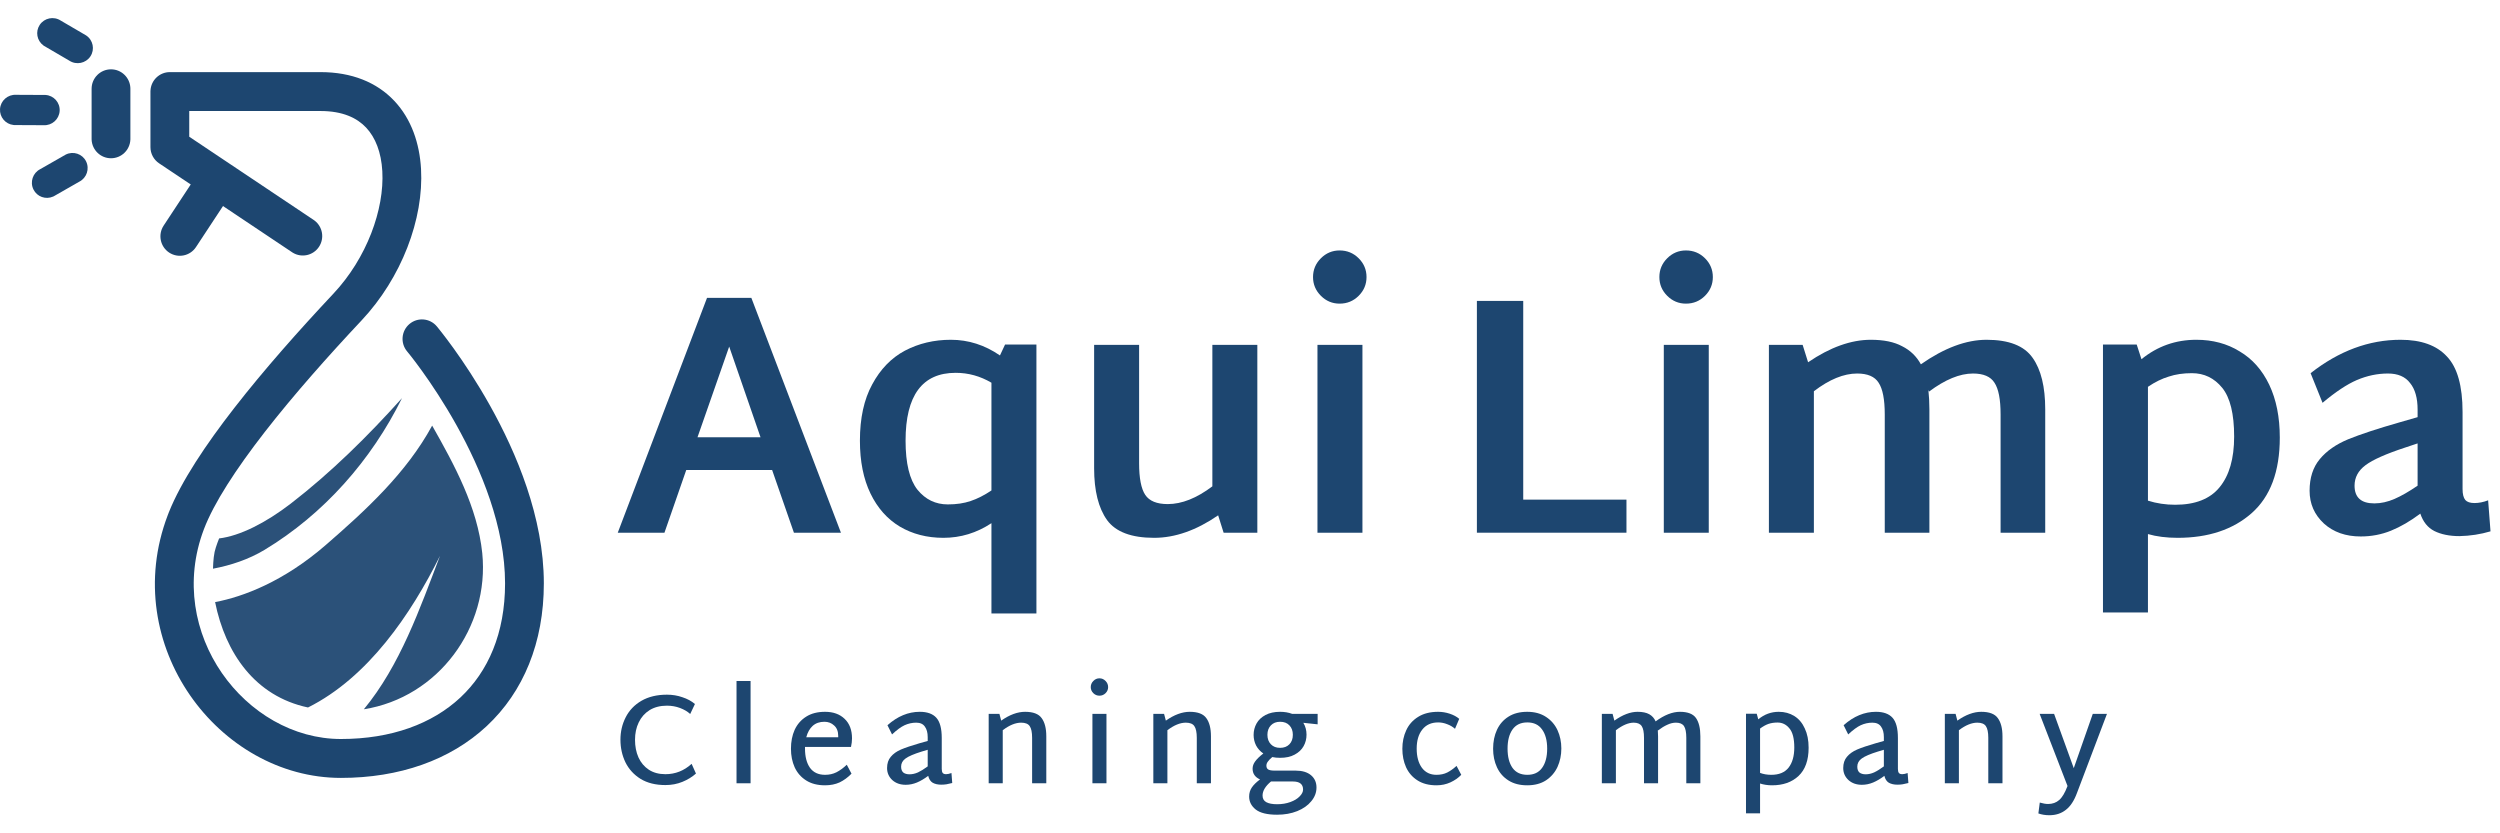 <svg width="123" height="41" viewBox="0 0 123 41" fill="none" xmlns="http://www.w3.org/2000/svg">
<path d="M3.235 7.605C3.603 7.42 4.051 7.569 4.234 7.937C4.417 8.306 4.267 8.755 3.899 8.94L2.646 9.656L2.611 9.672C2.249 9.832 1.824 9.681 1.647 9.324C1.463 8.955 1.614 8.506 1.982 8.321L3.235 7.605Z" fill="#1D4670"/>
<path d="M4.236 1.742C4.58 1.969 4.675 2.431 4.448 2.774C4.22 3.117 3.756 3.211 3.412 2.985L2.166 2.257L2.134 2.235C1.816 2.001 1.734 1.558 1.954 1.225C2.182 0.882 2.645 0.788 2.99 1.014L4.236 1.742Z" fill="#1D4670"/>
<path d="M2.236 4.672C2.647 4.695 2.96 5.048 2.935 5.459C2.909 5.87 2.555 6.184 2.143 6.16L0.7 6.153L0.662 6.149C0.27 6.107 -0.023 5.763 0.001 5.365C0.027 4.954 0.381 4.641 0.793 4.665L2.236 4.672Z" fill="#1D4670"/>
<path d="M23.727 27.214C24.096 30.868 21.562 34.315 17.901 34.897C19.683 32.74 20.663 29.933 21.648 27.347C20.22 30.222 18.111 33.329 15.154 34.808C12.545 34.255 11.087 32.13 10.583 29.623C11.962 29.363 13.947 28.616 16.013 26.827C17.992 25.11 19.997 23.271 21.262 20.94C22.364 22.885 23.491 24.952 23.727 27.214Z" fill="#2B5179"/>
<path d="M19.779 19.587C18.271 22.641 15.933 25.293 13.01 27.057C12.237 27.521 11.363 27.813 10.479 27.98C10.479 27.98 10.489 27.47 10.559 27.153C10.619 26.887 10.78 26.491 10.78 26.491C11.802 26.367 13.068 25.729 14.305 24.778C16.299 23.239 18.097 21.458 19.779 19.587Z" fill="#2B5179"/>
<path d="M15.769 3.548C17.301 3.548 18.537 4.047 19.4 4.964C20.249 5.864 20.643 7.067 20.715 8.31C20.856 10.774 19.753 13.675 17.788 15.766C16.14 17.521 14.444 19.433 13.03 21.25C11.602 23.087 10.519 24.756 10.033 26.036C8.092 31.146 12.083 36.359 16.774 36.359C19.26 36.359 21.268 35.608 22.646 34.322C24.015 33.045 24.849 31.159 24.849 28.703C24.849 25.938 23.68 23.103 22.449 20.9C21.84 19.811 21.23 18.901 20.774 18.266C20.546 17.948 20.357 17.701 20.226 17.533C20.161 17.45 20.11 17.387 20.076 17.346C20.06 17.325 20.047 17.309 20.039 17.3C20.035 17.295 20.032 17.292 20.031 17.29L20.029 17.288C19.69 16.884 19.742 16.28 20.146 15.94C20.549 15.6 21.151 15.652 21.49 16.056L20.803 16.636C21.49 16.056 21.49 16.056 21.49 16.056L21.491 16.057C21.491 16.058 21.491 16.058 21.492 16.059C21.493 16.06 21.494 16.062 21.496 16.064C21.499 16.067 21.504 16.073 21.509 16.079C21.52 16.093 21.536 16.112 21.556 16.137C21.597 16.187 21.654 16.259 21.727 16.352C21.872 16.537 22.077 16.806 22.322 17.146C22.811 17.827 23.462 18.798 24.114 19.964C25.404 22.273 26.757 25.453 26.757 28.703C26.757 31.617 25.753 34.037 23.946 35.724C22.147 37.402 19.64 38.273 16.774 38.273C10.758 38.273 5.829 31.729 8.25 25.355L8.307 25.207C8.92 23.677 10.122 21.878 11.526 20.073C12.989 18.191 14.73 16.231 16.399 14.453C18.049 12.698 18.917 10.297 18.81 8.42C18.757 7.493 18.472 6.765 18.013 6.278C17.57 5.807 16.87 5.462 15.769 5.462H9.311V6.727L15.428 10.818L15.468 10.846C15.874 11.148 15.976 11.719 15.693 12.145C15.409 12.571 14.845 12.696 14.411 12.436L14.37 12.41L7.827 8.035C7.562 7.858 7.402 7.559 7.402 7.239V4.505L7.404 4.456C7.429 3.95 7.846 3.548 8.357 3.548H15.769Z" fill="#1D4670"/>
<path d="M5.461 3.411C5.972 3.411 6.388 3.813 6.414 4.319L6.415 4.368V6.829L6.414 6.878C6.388 7.384 5.972 7.786 5.461 7.786C4.951 7.786 4.534 7.384 4.508 6.878L4.507 6.829V4.368C4.507 3.84 4.934 3.411 5.461 3.411Z" fill="#1D4670"/>
<path d="M9.732 8.55C10.031 8.142 10.6 8.037 11.025 8.319C11.465 8.61 11.586 9.204 11.296 9.645L9.643 12.155C9.353 12.596 8.761 12.717 8.321 12.426C7.882 12.135 7.761 11.541 8.051 11.1L9.704 8.59L9.732 8.55Z" fill="#1D4670"/>
<path d="M80.022 24.582V26.209H72.663V14.805H74.943V24.582H80.022Z" fill="#1D4670"/>
<path d="M82.948 14.939C82.591 14.939 82.283 14.81 82.026 14.553C81.769 14.296 81.641 13.988 81.641 13.631C81.641 13.273 81.769 12.965 82.026 12.708C82.283 12.451 82.591 12.322 82.948 12.322C83.317 12.322 83.63 12.451 83.887 12.708C84.144 12.965 84.272 13.273 84.272 13.631C84.272 13.988 84.144 14.296 83.887 14.553C83.63 14.81 83.317 14.939 82.948 14.939ZM81.859 16.968H84.071V26.209H81.859V16.968Z" fill="#1D4670"/>
<path d="M97.742 16.717C98.837 16.717 99.592 17.013 100.005 17.605C100.419 18.187 100.625 19.031 100.625 20.138V26.209H98.429V20.39C98.429 19.652 98.329 19.132 98.128 18.83C97.938 18.528 97.586 18.377 97.072 18.377C96.423 18.377 95.703 18.673 94.909 19.266L94.876 19.182C94.909 19.484 94.926 19.803 94.926 20.138V26.209H92.73V20.39C92.73 19.652 92.629 19.132 92.428 18.83C92.238 18.528 91.886 18.377 91.372 18.377C90.713 18.377 90.003 18.668 89.243 19.249V26.209H87.03V16.968H88.69L88.958 17.823C90.042 17.086 91.07 16.717 92.043 16.717C92.68 16.717 93.194 16.823 93.585 17.035C93.987 17.236 94.294 17.533 94.507 17.924C95.658 17.119 96.736 16.717 97.742 16.717Z" fill="#1D4670"/>
<path d="M108.059 16.717C108.864 16.717 109.574 16.907 110.188 17.287C110.814 17.656 111.3 18.204 111.647 18.93C111.993 19.657 112.166 20.524 112.166 21.53C112.166 23.196 111.703 24.437 110.775 25.253C109.859 26.058 108.646 26.461 107.137 26.461C106.59 26.461 106.104 26.399 105.679 26.276V30.134H103.466V16.951H105.126L105.36 17.673C106.143 17.035 107.042 16.717 108.059 16.717ZM107.02 24.834C108.003 24.834 108.73 24.549 109.199 23.979C109.68 23.397 109.92 22.564 109.92 21.48C109.92 20.362 109.724 19.562 109.333 19.081C108.942 18.601 108.445 18.36 107.841 18.36C107.417 18.36 107.037 18.416 106.702 18.528C106.366 18.629 106.025 18.796 105.679 19.031V24.633C106.104 24.767 106.551 24.834 107.02 24.834Z" fill="#1D4670"/>
<path d="M122.533 26.142C122.041 26.288 121.533 26.366 121.007 26.377C120.516 26.377 120.102 26.293 119.767 26.125C119.443 25.958 119.214 25.673 119.08 25.27C118.588 25.639 118.107 25.919 117.638 26.109C117.169 26.299 116.671 26.394 116.146 26.394C115.409 26.394 114.805 26.181 114.336 25.757C113.866 25.32 113.632 24.784 113.632 24.146C113.632 23.509 113.799 22.989 114.135 22.587C114.47 22.184 114.934 21.86 115.526 21.614C116.129 21.368 116.979 21.088 118.074 20.775L118.946 20.524V20.155C118.946 19.585 118.823 19.148 118.577 18.847C118.342 18.534 117.979 18.377 117.487 18.377C116.973 18.377 116.465 18.483 115.962 18.696C115.47 18.908 114.906 19.283 114.269 19.819L113.682 18.36C115.079 17.265 116.554 16.717 118.107 16.717C119.124 16.717 119.884 16.991 120.387 17.538C120.901 18.075 121.158 18.986 121.158 20.272V24.063C121.158 24.309 121.203 24.488 121.292 24.599C121.382 24.7 121.533 24.75 121.745 24.75C121.957 24.75 122.181 24.706 122.416 24.616L122.533 26.142ZM115.844 23.895C115.844 24.476 116.168 24.767 116.817 24.767C117.141 24.767 117.47 24.694 117.806 24.549C118.141 24.404 118.521 24.186 118.946 23.895V21.815L118.342 22.017C117.392 22.329 116.738 22.62 116.381 22.889C116.023 23.157 115.844 23.492 115.844 23.895Z" fill="#1D4670"/>
<path d="M32.739 38.625C32.257 38.625 31.85 38.524 31.519 38.323C31.188 38.117 30.939 37.845 30.771 37.505C30.608 37.166 30.526 36.794 30.526 36.392C30.526 35.994 30.612 35.627 30.784 35.291C30.956 34.952 31.213 34.681 31.557 34.48C31.905 34.279 32.324 34.178 32.814 34.178C33.083 34.178 33.336 34.22 33.575 34.304C33.818 34.383 34.023 34.495 34.191 34.637L33.958 35.128C33.824 35.006 33.657 34.908 33.456 34.832C33.254 34.757 33.041 34.719 32.814 34.719C32.483 34.719 32.198 34.792 31.959 34.939C31.725 35.086 31.547 35.287 31.425 35.543C31.303 35.794 31.243 36.08 31.243 36.398C31.243 36.721 31.299 37.01 31.413 37.266C31.53 37.522 31.7 37.723 31.922 37.87C32.148 38.017 32.42 38.09 32.739 38.09C33.225 38.09 33.655 37.92 34.028 37.581L34.241 38.059C34.053 38.226 33.831 38.363 33.575 38.467C33.319 38.572 33.041 38.625 32.739 38.625Z" fill="#1D4670"/>
<path d="M36.237 33.505H36.928V38.537H36.237V33.505Z" fill="#1D4670"/>
<path d="M40.593 38.121C40.798 38.121 40.985 38.08 41.153 37.996C41.324 37.908 41.494 37.784 41.662 37.625L41.894 38.065C41.714 38.249 41.519 38.392 41.31 38.493C41.1 38.589 40.861 38.637 40.593 38.637C40.224 38.637 39.914 38.558 39.663 38.398C39.411 38.239 39.223 38.023 39.097 37.75C38.975 37.478 38.915 37.174 38.915 36.839C38.915 36.49 38.975 36.18 39.097 35.908C39.223 35.635 39.411 35.419 39.663 35.26C39.914 35.1 40.224 35.021 40.593 35.021C40.995 35.021 41.316 35.136 41.555 35.367C41.798 35.597 41.919 35.918 41.919 36.329C41.919 36.455 41.903 36.595 41.869 36.75H39.606V36.826C39.606 37.228 39.688 37.545 39.851 37.776C40.019 38.006 40.266 38.121 40.593 38.121ZM40.562 35.511C40.327 35.511 40.134 35.578 39.983 35.713C39.837 35.847 39.732 36.033 39.669 36.272H41.24V36.209C41.24 35.983 41.173 35.811 41.039 35.694C40.909 35.572 40.75 35.511 40.562 35.511Z" fill="#1D4670"/>
<path d="M46.85 38.524C46.736 38.553 46.642 38.574 46.567 38.587C46.491 38.599 46.405 38.606 46.309 38.606C46.141 38.606 46.001 38.574 45.888 38.511C45.779 38.444 45.706 38.331 45.668 38.172C45.479 38.314 45.295 38.423 45.115 38.499C44.934 38.574 44.75 38.612 44.561 38.612C44.293 38.612 44.073 38.535 43.901 38.379C43.73 38.22 43.644 38.023 43.644 37.788C43.644 37.562 43.704 37.377 43.826 37.235C43.947 37.088 44.115 36.968 44.329 36.876C44.547 36.784 44.851 36.681 45.24 36.568L45.643 36.455V36.266C45.643 36.048 45.596 35.876 45.504 35.75C45.416 35.62 45.274 35.555 45.077 35.555C44.88 35.555 44.689 35.597 44.505 35.681C44.325 35.765 44.119 35.916 43.889 36.134L43.663 35.681C44.157 35.241 44.687 35.021 45.253 35.021C45.622 35.021 45.894 35.119 46.07 35.316C46.246 35.514 46.334 35.843 46.334 36.304V37.832C46.334 37.924 46.351 37.992 46.384 38.033C46.418 38.071 46.472 38.09 46.548 38.09C46.619 38.09 46.707 38.071 46.812 38.033L46.85 38.524ZM44.335 37.719C44.335 37.849 44.371 37.945 44.442 38.008C44.517 38.067 44.62 38.096 44.75 38.096C44.884 38.096 45.022 38.065 45.165 38.002C45.307 37.935 45.467 37.836 45.643 37.706V36.889L45.347 36.977C44.97 37.094 44.706 37.207 44.555 37.316C44.408 37.421 44.335 37.556 44.335 37.719Z" fill="#1D4670"/>
<path d="M50.435 35.021C50.833 35.021 51.105 35.126 51.252 35.335C51.403 35.541 51.478 35.839 51.478 36.228V38.537H50.78V36.304C50.78 36.031 50.741 35.839 50.661 35.725C50.586 35.612 50.445 35.555 50.24 35.555C49.963 35.555 49.661 35.679 49.335 35.926V38.537H48.643V35.121H49.171L49.259 35.455C49.67 35.166 50.062 35.021 50.435 35.021Z" fill="#1D4670"/>
<path d="M54.093 34.228C53.975 34.228 53.875 34.186 53.791 34.103C53.707 34.019 53.665 33.92 53.665 33.807C53.665 33.69 53.707 33.589 53.791 33.505C53.875 33.417 53.975 33.373 54.093 33.373C54.21 33.373 54.311 33.417 54.395 33.505C54.478 33.589 54.52 33.69 54.52 33.807C54.52 33.92 54.478 34.019 54.395 34.103C54.311 34.186 54.21 34.228 54.093 34.228ZM53.747 35.121H54.438V38.537H53.747V35.121Z" fill="#1D4670"/>
<path d="M58.536 35.021C58.934 35.021 59.206 35.126 59.353 35.335C59.504 35.541 59.579 35.839 59.579 36.228V38.537H58.882V36.304C58.882 36.031 58.842 35.839 58.762 35.725C58.687 35.612 58.546 35.555 58.341 35.555C58.064 35.555 57.763 35.679 57.436 35.926V38.537H56.744V35.121H57.272L57.36 35.455C57.771 35.166 58.163 35.021 58.536 35.021Z" fill="#1D4670"/>
<path d="M64.828 35.637L64.124 35.562C64.228 35.734 64.281 35.929 64.281 36.147C64.281 36.352 64.233 36.541 64.136 36.713C64.04 36.885 63.893 37.023 63.696 37.128C63.504 37.233 63.265 37.285 62.98 37.285C62.837 37.285 62.709 37.272 62.596 37.247C62.496 37.331 62.422 37.407 62.376 37.474C62.33 37.537 62.307 37.602 62.307 37.669C62.307 37.757 62.336 37.82 62.395 37.857C62.458 37.895 62.561 37.914 62.703 37.914H63.74C64.067 37.914 64.321 37.989 64.501 38.14C64.681 38.291 64.771 38.493 64.771 38.744C64.771 38.992 64.685 39.218 64.513 39.423C64.346 39.629 64.115 39.79 63.822 39.908C63.529 40.025 63.2 40.084 62.835 40.084C62.349 40.084 61.997 39.998 61.779 39.826C61.565 39.654 61.458 39.442 61.458 39.191C61.458 39.023 61.502 38.874 61.59 38.744C61.678 38.614 61.812 38.482 61.993 38.348C61.75 38.239 61.628 38.063 61.628 37.82C61.628 37.694 61.67 37.574 61.754 37.461C61.838 37.344 61.972 37.214 62.156 37.071C62.001 36.966 61.882 36.834 61.798 36.675C61.718 36.516 61.678 36.344 61.678 36.159C61.678 35.954 61.727 35.765 61.823 35.593C61.919 35.421 62.066 35.283 62.263 35.178C62.46 35.073 62.699 35.021 62.98 35.021C63.198 35.021 63.395 35.054 63.571 35.121H64.828V35.637ZM62.98 36.794C63.172 36.794 63.325 36.736 63.439 36.618C63.552 36.501 63.608 36.346 63.608 36.153C63.608 35.96 63.552 35.805 63.439 35.688C63.33 35.57 63.177 35.511 62.98 35.511C62.791 35.511 62.64 35.57 62.527 35.688C62.414 35.805 62.357 35.96 62.357 36.153C62.357 36.346 62.414 36.501 62.527 36.618C62.64 36.736 62.791 36.794 62.98 36.794ZM64.111 38.845C64.111 38.581 63.944 38.449 63.608 38.449H62.533C62.257 38.679 62.118 38.91 62.118 39.14C62.118 39.291 62.179 39.4 62.301 39.467C62.426 39.535 62.605 39.568 62.835 39.568C63.074 39.568 63.29 39.532 63.483 39.461C63.679 39.39 63.833 39.298 63.941 39.184C64.055 39.071 64.111 38.958 64.111 38.845Z" fill="#1D4670"/>
<path d="M70.675 38.637C70.306 38.637 69.996 38.558 69.745 38.398C69.493 38.239 69.305 38.023 69.179 37.75C69.057 37.478 68.996 37.174 68.996 36.839C68.996 36.507 69.059 36.205 69.185 35.933C69.311 35.656 69.506 35.436 69.77 35.272C70.034 35.105 70.363 35.021 70.757 35.021C70.949 35.021 71.14 35.052 71.329 35.115C71.517 35.178 71.672 35.262 71.794 35.367L71.586 35.857C71.478 35.761 71.35 35.685 71.203 35.631C71.056 35.572 70.907 35.543 70.757 35.543C70.421 35.543 70.162 35.66 69.977 35.895C69.793 36.126 69.701 36.438 69.701 36.832C69.701 37.226 69.787 37.541 69.958 37.776C70.13 38.006 70.369 38.121 70.675 38.121C70.872 38.121 71.048 38.084 71.203 38.008C71.358 37.929 71.511 37.82 71.662 37.681L71.894 38.121C71.748 38.272 71.57 38.396 71.36 38.493C71.151 38.589 70.922 38.637 70.675 38.637Z" fill="#1D4670"/>
<path d="M75.14 38.637C74.775 38.637 74.467 38.558 74.216 38.398C73.964 38.239 73.776 38.023 73.65 37.75C73.524 37.478 73.461 37.174 73.461 36.839C73.461 36.49 73.524 36.18 73.65 35.908C73.776 35.635 73.964 35.419 74.216 35.26C74.467 35.1 74.775 35.021 75.14 35.021C75.504 35.021 75.812 35.105 76.064 35.272C76.315 35.436 76.504 35.654 76.63 35.926C76.755 36.199 76.818 36.499 76.818 36.826C76.818 37.153 76.755 37.455 76.63 37.732C76.504 38.004 76.315 38.224 76.064 38.392C75.812 38.556 75.504 38.637 75.14 38.637ZM75.146 38.121C75.465 38.121 75.706 38.008 75.869 37.782C76.037 37.551 76.121 37.235 76.121 36.832C76.121 36.434 76.037 36.119 75.869 35.889C75.706 35.658 75.465 35.543 75.146 35.543C74.823 35.543 74.58 35.658 74.417 35.889C74.254 36.119 74.172 36.434 74.172 36.832C74.172 37.235 74.254 37.551 74.417 37.782C74.58 38.008 74.823 38.121 75.146 38.121Z" fill="#1D4670"/>
<path d="M82.652 35.021C83.037 35.021 83.301 35.124 83.444 35.329C83.586 35.535 83.658 35.834 83.658 36.228V38.537H82.966V36.304C82.966 36.031 82.928 35.839 82.853 35.725C82.778 35.612 82.646 35.555 82.457 35.555C82.319 35.555 82.178 35.589 82.036 35.656C81.893 35.719 81.738 35.813 81.571 35.939L81.564 35.92C81.573 36.046 81.577 36.149 81.577 36.228V38.537H80.885V36.304C80.885 36.031 80.848 35.839 80.772 35.725C80.697 35.612 80.565 35.555 80.376 35.555C80.121 35.555 79.829 35.679 79.502 35.926V38.537H78.811V35.121H79.339L79.427 35.455C79.834 35.166 80.215 35.021 80.571 35.021C80.81 35.021 81.001 35.061 81.143 35.14C81.286 35.22 81.39 35.337 81.457 35.492C81.885 35.178 82.283 35.021 82.652 35.021Z" fill="#1D4670"/>
<path d="M87.513 35.021C87.802 35.021 88.057 35.09 88.279 35.228C88.502 35.367 88.674 35.57 88.795 35.839C88.921 36.103 88.984 36.419 88.984 36.788C88.984 37.404 88.818 37.868 88.487 38.178C88.16 38.484 87.726 38.637 87.186 38.637C86.976 38.637 86.779 38.608 86.595 38.549V40.015H85.903V35.115H86.431L86.507 35.392C86.804 35.145 87.14 35.021 87.513 35.021ZM87.148 38.121C87.529 38.121 87.812 38.004 87.997 37.769C88.185 37.53 88.279 37.199 88.279 36.776C88.279 36.34 88.2 36.027 88.041 35.839C87.886 35.646 87.691 35.549 87.456 35.549C87.288 35.549 87.138 35.572 87.003 35.618C86.874 35.664 86.737 35.74 86.595 35.845V38.027C86.763 38.09 86.947 38.121 87.148 38.121Z" fill="#1D4670"/>
<path d="M93.893 38.524C93.78 38.553 93.686 38.574 93.61 38.587C93.535 38.599 93.449 38.606 93.352 38.606C93.185 38.606 93.044 38.574 92.931 38.511C92.822 38.444 92.749 38.331 92.711 38.172C92.523 38.314 92.338 38.423 92.158 38.499C91.978 38.574 91.793 38.612 91.605 38.612C91.337 38.612 91.117 38.535 90.945 38.379C90.773 38.22 90.687 38.023 90.687 37.788C90.687 37.562 90.748 37.377 90.869 37.235C90.991 37.088 91.159 36.968 91.372 36.876C91.59 36.784 91.894 36.681 92.284 36.568L92.686 36.455V36.266C92.686 36.048 92.64 35.876 92.548 35.75C92.46 35.62 92.317 35.555 92.12 35.555C91.923 35.555 91.733 35.597 91.548 35.681C91.368 35.765 91.163 35.916 90.932 36.134L90.706 35.681C91.2 35.241 91.731 35.021 92.296 35.021C92.665 35.021 92.938 35.119 93.114 35.316C93.29 35.514 93.377 35.843 93.377 36.304V37.832C93.377 37.924 93.394 37.992 93.428 38.033C93.461 38.071 93.516 38.09 93.591 38.09C93.662 38.09 93.751 38.071 93.855 38.033L93.893 38.524ZM91.379 37.719C91.379 37.849 91.414 37.945 91.485 38.008C91.561 38.067 91.663 38.096 91.793 38.096C91.927 38.096 92.066 38.065 92.208 38.002C92.351 37.935 92.51 37.836 92.686 37.706V36.889L92.391 36.977C92.013 37.094 91.749 37.207 91.599 37.316C91.452 37.421 91.379 37.556 91.379 37.719Z" fill="#1D4670"/>
<path d="M97.478 35.021C97.876 35.021 98.149 35.126 98.295 35.335C98.446 35.541 98.522 35.839 98.522 36.228V38.537H97.824V36.304C97.824 36.031 97.784 35.839 97.704 35.725C97.629 35.612 97.489 35.555 97.283 35.555C97.007 35.555 96.705 35.679 96.378 35.926V38.537H95.686V35.121H96.215L96.302 35.455C96.713 35.166 97.105 35.021 97.478 35.021Z" fill="#1D4670"/>
<path d="M103.663 35.121L102.192 39.002C102.05 39.392 101.865 39.673 101.639 39.845C101.417 40.021 101.147 40.109 100.828 40.109C100.631 40.109 100.451 40.08 100.288 40.021L100.357 39.486C100.516 39.532 100.652 39.556 100.765 39.556C100.983 39.556 101.166 39.49 101.312 39.361C101.459 39.235 101.593 39.01 101.715 38.688L101.721 38.669L100.35 35.121H101.061L102.029 37.794L102.965 35.121H103.663Z" fill="#1D4670"/>
<path d="M37.988 23.123H33.764L32.691 26.209H30.394L34.786 14.654H36.966L41.374 26.209H39.061L37.988 23.123ZM37.418 21.513L35.876 17.052L34.317 21.513H37.418Z" fill="#1D4670"/>
<path d="M50.992 16.951V30.184H48.779V25.74C48.052 26.221 47.264 26.461 46.415 26.461C45.611 26.461 44.895 26.276 44.27 25.907C43.655 25.538 43.174 24.996 42.828 24.281C42.481 23.565 42.308 22.698 42.308 21.681C42.308 20.574 42.509 19.652 42.912 18.914C43.314 18.165 43.85 17.611 44.521 17.253C45.203 16.895 45.957 16.717 46.784 16.717C47.645 16.717 48.449 16.974 49.198 17.488L49.449 16.951H50.992ZM46.633 24.817C47.058 24.817 47.432 24.761 47.756 24.65C48.092 24.538 48.432 24.364 48.779 24.13V18.83C48.231 18.506 47.645 18.343 47.019 18.343C45.376 18.343 44.554 19.456 44.554 21.681C44.554 22.799 44.75 23.604 45.141 24.096C45.532 24.577 46.03 24.817 46.633 24.817Z" fill="#1D4670"/>
<path d="M61.861 16.968V26.209H60.202L59.933 25.354C58.861 26.092 57.81 26.461 56.782 26.461C55.664 26.461 54.893 26.17 54.468 25.589C54.044 24.996 53.831 24.146 53.831 23.04V16.968H56.044V22.788C56.044 23.526 56.145 24.046 56.346 24.348C56.547 24.65 56.916 24.801 57.452 24.801C58.145 24.801 58.877 24.51 59.648 23.928V16.968H61.861Z" fill="#1D4670"/>
<path d="M65.909 14.939C65.551 14.939 65.244 14.81 64.987 14.553C64.73 14.296 64.601 13.988 64.601 13.631C64.601 13.273 64.73 12.965 64.987 12.708C65.244 12.451 65.551 12.322 65.909 12.322C66.278 12.322 66.59 12.451 66.847 12.708C67.105 12.965 67.233 13.273 67.233 13.631C67.233 13.988 67.105 14.296 66.847 14.553C66.59 14.81 66.278 14.939 65.909 14.939ZM64.819 16.968H67.032V26.209H64.819V16.968Z" fill="#1D4670"/>
</svg>
